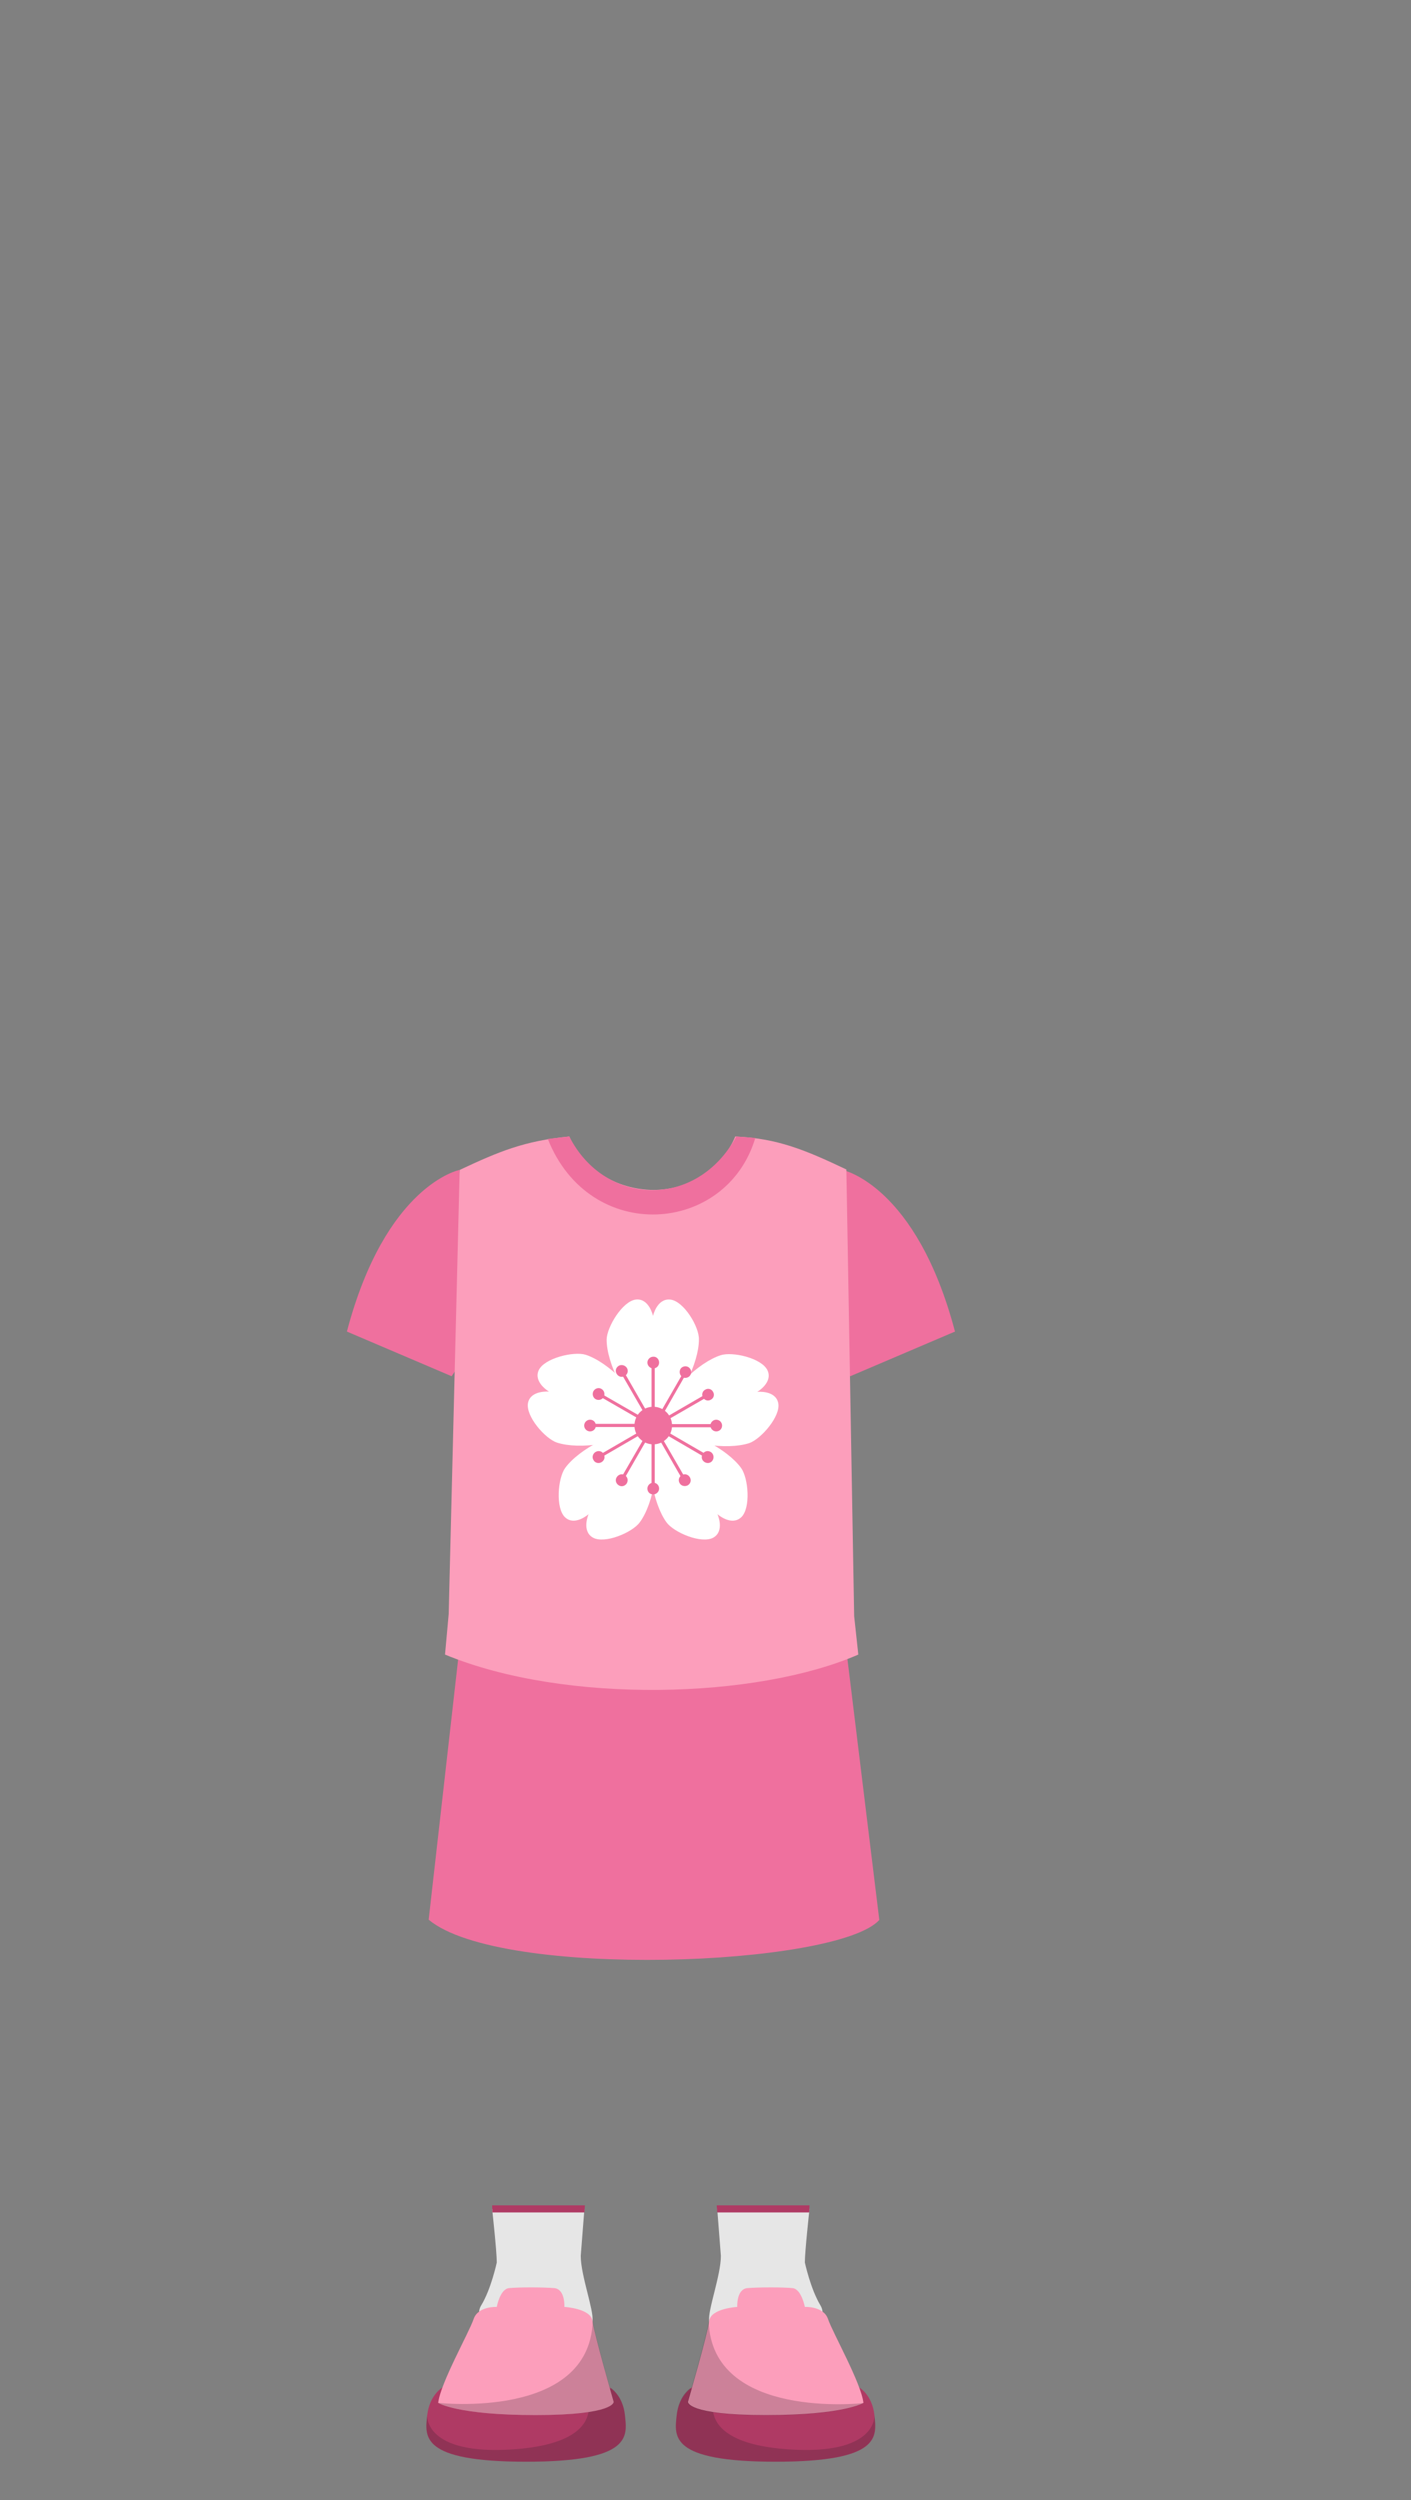 <?xml version="1.0" encoding="utf-8"?>
<!-- Generator: Adobe Illustrator 26.1.0, SVG Export Plug-In . SVG Version: 6.00 Build 0)  -->
<svg version="1.1" id="Layer_1" xmlns="http://www.w3.org/2000/svg" xmlns:xlink="http://www.w3.org/1999/xlink" x="0px" y="0px"
	 viewBox="0 0 578 1024" style="enable-background:new 0 0 578 1024;" xml:space="preserve">
<rect x="0" y="0" width="578" height="1024" fill="#808080" stroke="none"/>
<style type="text/css">
	.st0{display:none;}
	.st1{display:inline;}
	.st2{display:none;fill:#754C29;}
	.st3{fill:#FBD3A8;}
	.st4{opacity:0.35;fill:#F8A364;enable-background:new    ;}
	.st5{fill:#FBBD89;}
	.st6{fill:#603813;}
	.st7{display:inline;fill:#F15A29;}
	.st8{display:inline;fill:#F7941D;}
	.st9{fill:#E6E6E6;}
	.st10{fill:#DD3B10;}
	.st11{opacity:0.22;fill:#231F20;enable-background:new    ;}
	.st12{fill:#F7941D;}
	.st13{display:inline;fill:#333333;}
	.st14{fill:#4D4E4E;}
	.st15{fill:#F8A364;}
	.st16{fill:#FFFFFF;}
	.st17{fill:#EF8971;}
	.st18{fill:#333333;}
	.st19{fill:#BE1717;}
	.st20{fill:#FF2929;}
	.st21{fill:#FC9EBB;}
	.st22{fill:#EF709E;}
	.st23{fill:#AF3A64;}
</style>
<g id="Layer_1_00000003083137538593396940000011785680653026240656_" class="st0">
	<g id="Layer_1_00000036945477056029350490000001133524153064209028_" class="st1">
		<path class="st2" d="M279.1,709.2h-4.8h-87.1l8.1,175.3c0.1,1.6,1,3,2.4,3.7c12.8,6.6,48,8.9,62.5,0c1.2-0.8,2-2.1,2.1-3.5
			l5.4-101.5c0.1-2,1.2-3.8,3-4.9l0.1-0.1c3.8-2.2,8.4-2.2,12.2,0.1l0,0c1.7,1,2.8,2.8,2.9,4.8l5.4,101.6c0.1,1.4,0.9,2.8,2.1,3.5
			c14.5,8.9,49.7,6.6,62.5,0c1.4-0.7,2.3-2.1,2.4-3.7l8.1-175.3L279.1,709.2L279.1,709.2z"/>
		<path class="st3" d="M374.1,709.8l4.6-19.7l0,0c0-5.8-0.3-11.6-1.1-17.3c-5.2-41-18.1-91.2-31.6-130.3c-3.2-9.3-5.2-19-6-28.8
			l-0.3-4.5c-0.8-10.9,9.8-19,20.1-15.4l0,0c6,2.1,10.4,7.1,11.9,13.2c11,45.9,26.1,140.1,28.7,164c0.6,5.3,0.8,10.7,0.8,16.1l0,0
			c1.5,16.3,6.6,30.7,5.7,40.6c-0.2,2.1-1.1,4-2.7,5.5l-6.1,5.9c-1.2,5-4,8-9.9,7.1c-2.3,3.6-4.5,6.7-6.6,7.5
			c-0.6,0.3-1.3-0.2-1.2-0.8c0.8-5.9,4.3-34.3,3-34.5c-4.2-0.5-4.5,15.8-7.9,15.4c-2.7-0.3-2.3-14.8-2.1-20.1
			C373.7,712.3,373.8,711.1,374.1,709.8z"/>
		<path class="st3" d="M159.6,709.8l-4.6-19.7l0,0c0-5.8,0.3-11.6,1.1-17.3c5.2-41,18.1-91.2,31.6-130.3c3.2-9.3,5.2-19,6-28.8
			l0.3-4.5c0.8-10.9-9.8-19-20.1-15.4l0,0c-6,2.1-10.4,7.1-11.9,13.2c-11,45.9-26.1,140.1-28.7,164c-0.6,5.3-0.8,10.7-0.8,16.1l0,0
			c-1.5,16.3-6.6,30.7-5.7,40.6c0.2,2.1,1.1,4,2.7,5.5l6.1,5.9c1.2,5,4,8,9.9,7.1c2.3,3.6,4.5,6.7,6.6,7.5c0.6,0.3,1.3-0.2,1.2-0.8
			c-0.8-5.9-4.3-34.3-3-34.5c4.2-0.5,4.5,15.8,7.9,15.4c2.7-0.3,2.3-14.8,2.1-20.1C160,712.3,159.9,711.1,159.6,709.8z"/>
		<path class="st3" d="M297.2,424.3h-27.9h-4.2h-27.9c0.5,24.3-2.9,39.6-6.5,49.2c-1.3,3.6-0.3,7.7,2.6,10.2
			c13.1,11.7,52.2,15.9,68.1-1.3c2.4-2.6,3.1-6.3,1.9-9.6C300,463.3,296.7,448.1,297.2,424.3z"/>
		<path class="st4" d="M239.2,427.6l56.5,0.4l1,16.5c-9,13.2-52.4,12.7-59.1-0.6L239.2,427.6z"/>
		<g>
			<path class="st3" d="M135.6,361.5c-25.8,0-42.3-34.4-34.3-56.5c1.9-5.4,5.8-9.9,11-12.2c9.3-4,17.8,0.9,23.3,4.6V361.5z"/>
			<path class="st5" d="M126.6,347.5c-16.1-3.4-23.2-42.6-3.1-40.1l11.4,1.3V349L126.6,347.5z"/>
			<path class="st6" d="M134.4,310.4c-2.6-0.9-5.2-1.8-7.9-2.2c-2.7-0.4-5.4-0.5-7.9,0.4s-4.5,2.8-5.6,5.3s-1.6,5.3-1.8,8.2
				c-0.1-2.8,0.1-5.7,1-8.5s3-5.3,5.8-6.6c2.8-1.3,5.9-1.5,8.8-1.4c3,0.2,5.8,0.8,8.6,1.5L134.4,310.4z"/>
		</g>
		<g>
			<path class="st3" d="M399.8,361.5c25.8,0,42.3-34.4,34.3-56.5c-1.9-5.4-5.8-9.9-11-12.2c-9.3-4-17.8,0.9-23.3,4.6V361.5z"/>
			<path class="st5" d="M408.8,347.5c16.1-3.4,23.2-42.6,3.1-40.1l-11.4,1.3V349L408.8,347.5z"/>
			<path class="st6" d="M400,307.1c2.8-0.7,5.7-1.3,8.6-1.5c2.9-0.1,6,0,8.8,1.4c2.8,1.3,4.9,3.8,5.8,6.6c0.9,2.8,1.1,5.7,1,8.5
				c-0.2-2.8-0.6-5.6-1.8-8.2c-1.1-2.5-3.2-4.5-5.6-5.3c-2.5-0.9-5.2-0.8-7.9-0.4c-2.7,0.5-5.3,1.3-7.9,2.2L400,307.1z"/>
		</g>
		<path class="st3" d="M410.7,229.5C388,138,330.9,118.7,276,115c-7.2-0.5-14.3-0.4-21.3,0.3c-69.3,6.2-123.6,62-130.3,131.3
			C113.1,365.3,150.3,440,266.8,442.8h3.6C392.3,439.8,442,355.4,410.7,229.5z"/>
		<g class="st0">
			<path class="st7" d="M382.9,497.3c-6.2-12.6-17.1-22.2-30.5-26.5l-40-13.2c-6.9,15.8-14.4,25.6-32.3,25.8
				c-17.9-0.2-25.2-10-32.1-25.8l-40.2,13.2c-13.3,4.4-24.3,13.9-30.5,26.5l-28.6,58.5l37.5,14.7l14,136.7h75.9h7.8H360l13.3-136.7
				l38.2-14.7L382.9,497.3z"/>
			<path class="st8" d="M377.4,707.3c0,0-3.2-44.3-4.1-136.7c-27.4-0.3-25-48.9-26.3-101.5l-13.2-4.1c2.1,49.3-16,75.2-54,78.1
				c-38-2.8-56.1-28.8-54-78.1l-13.2,4.6c-1.3,52.6,1.1,100.7-26.3,101c-0.9,92.5-5.3,136.7-5.3,136.7
				C239.4,731.4,328.7,728.5,377.4,707.3z"/>
		</g>
		<ellipse class="st3" cx="267" cy="507.5" rx="104" ry="36.5"/>
		<path class="st3" d="M205,942.8l29,1.2l33-210h-77.1C196.6,827.3,205,942.8,205,942.8z"/>
		<path class="st3" d="M247,982c0,8.3-14.1,15-31.5,15s-31.5-6.7-31.5-15s13-49,33-49C238,933,247,973.7,247,982z"/>
		<path class="st3" d="M328.2,942.8l-29,1.2L267,734h76.3C336.7,827.3,328.2,942.8,328.2,942.8z"/>
		<path class="st3" d="M286.2,982c0,8.3,14.1,15,31.5,15s31.5-6.7,31.5-15s-13-49-33-49C295.2,933,286.2,973.7,286.2,982z"/>
		<g class="st0">
			<g class="st1">
				<path class="st9" d="M236.1,923.3l1.4-18.5l-36.2,0.1c0,0,1.8,16.6,1.8,21c0,0-2.2,10.4-6.1,16.9c-3.9,6.5,7.2,13.1,21.5,13.1
					s21.8-2.7,22.2-7.1C241.2,944.6,236.1,931,236.1,923.3z"/>
				<path class="st10" d="M253.4,985.8c-0.9-8.2-6.1-11-6.1-11c0-1.9-32.7,0-32.7,0s-32.7-1.9-32.7,0c0,0-5.2,2.8-6.1,11
					c-0.9,8.2-3,18.2,38.8,18.2S254.3,994,253.4,985.8z"/>
				<path class="st11" d="M214.6,1004c41.8,0,39.7-10,38.8-18.2c-0.7-6.5-4-9.6-5.4-10.6l-9.4,4.2c0,0,7.1,17.1-28.5,19.7
					c-35.6,2.6-34.3-13.3-34.3-13.3C175,994,172.8,1004,214.6,1004z"/>
				<path class="st12" d="M229.6,943.3c0,0,0.4-6.9-3.9-7.4c-4.3-0.4-14.3-0.4-17.8,0s-4.8,7.4-4.8,7.4s-7.4-0.4-9.1,4.8
					c-1.7,5.2-13,25.1-13.9,32.9c0,0,7.3,4.8,38.3,4.8s30.6-5.2,30.6-5.2s-7.7-26.6-8.3-31.7C240.1,943.9,229.6,943.3,229.6,943.3z"
					/>
				<path class="st11" d="M249.1,980.6c0,0-7.7-26.6-8.3-31.7c-1.2,38.8-60.6,32.1-60.6,32.1s7.3,4.8,38.3,4.8
					C249.5,985.8,249.1,980.6,249.1,980.6z"/>
				<g>
					<polygon class="st10" points="237.5,906.3 201.4,906.3 201.3,903.5 237.7,903.5 					"/>
				</g>
			</g>
			<g class="st1">
				<path class="st9" d="M297.2,923.3l-1.4-18.5L332,905c0,0-1.8,16.6-1.8,21c0,0,2.2,10.4,6.1,16.9s-7.2,13.1-21.5,13.1
					s-21.8-2.7-22.2-7.1C292,944.6,297.2,931,297.2,923.3z"/>
				<path class="st10" d="M279.8,985.8c0.9-8.2,6.1-11,6.1-11c0-1.9,32.7,0,32.7,0s32.7-1.9,32.7,0c0,0,5.2,2.8,6.1,11
					s3,18.2-38.8,18.2C276.8,1004,279,994,279.8,985.8z"/>
				<path class="st11" d="M318.6,1004c-41.8,0-39.7-10-38.8-18.2c0.7-6.5,4-9.6,5.4-10.6l9.4,4.2c0,0-7.1,17.1,28.5,19.7
					c35.6,2.6,34.3-13.3,34.3-13.3C358.3,994,360.4,1004,318.6,1004z"/>
				<path class="st12" d="M303.7,943.3c0,0-0.4-6.9,3.9-7.4c4.3-0.4,14.3-0.4,17.8,0s4.8,7.4,4.8,7.4s7.4-0.4,9.1,4.8
					s13,25.1,13.9,32.9c0,0-7.3,4.8-38.3,4.8s-30.6-5.2-30.6-5.2s7.7-26.6,8.3-31.7C293.1,943.9,303.7,943.3,303.7,943.3z"/>
				<path class="st11" d="M284.2,980.6c0,0,7.7-26.6,8.3-31.7c1.2,38.8,60.6,32.1,60.6,32.1s-7.3,4.8-38.3,4.8
					C283.7,985.8,284.2,980.6,284.2,980.6z"/>
				<g>
					<polygon class="st10" points="295.7,906.3 331.8,906.3 332,903.5 295.6,903.5 					"/>
				</g>
			</g>
		</g>
		<polyline class="st3" points="195,675 189.9,734 343.3,734 339,675 		"/>
		<g id="Layer_2_00000084520337141101031290000008023302954109902720_" class="st0">
			<path class="st13" d="M230.9,160.7c-109-1.6-75,126.3-102.4,186.9c-67.9-156-54.2-268,72.3-282.9c61.7-106.7,149,33.5,242,4.6
				c-1.2,7.9-5.6,14-11.1,19.7c-0.3,0.3-0.1,0.9,0.4,0.8c10.3-1,19.1-5.2,25.9-12.9c0,12.1-5.9,20.5-16.4,26
				c-0.4,0.2-0.3,0.9,0.2,0.9c8.1,0.5,15.8-1.6,22.9-6.8c-1.2,7-5.7,11.9-11,15.9c-0.3,0.3-0.2,0.8,0.2,0.8
				c32.2,5.8,42.7,27.6,32.6,60.6c-10.3,56.5-22.9,105.6-79.8,172.7c0.4-41.9-1-80.9-7.5-112c-0.7-3.4-3.6-5.9-7.1-6.1
				c-78.3-4.4-127.3-26.1-154.9-64.9C235.6,162,233.3,160.8,230.9,160.7z"/>
			<path class="st13" d="M417.7,123.4c9.1,3.1,17.1,3,23.2-2.1c-8.5-7.7-23.4-15.6-39.7-23.6c19.9-7.3,30.6-25,34.8-50.1
				c-17.3,16.2-34.6,26-51.7,25.7l8.7-25.2c-11.3,7.8-22,13.8-31,14.4c6.4-7.9,10.1-17.7,11.7-29c-39.8,31.7-81.3,22.8-133.8-1.3
				c-25.6-7.7-44.7,9.1-60.8,37.7c-0.8-13.1,1-26.8,3.7-40.8c-8,9.6-13.6,20.7-14.1,34.8c-3-4.2-5-12.2-7-20.3
				c-4.9,11.1-3.8,23.1,1.6,35.6C113.9,103.8,85.4,184,105,235.4c1.2-3.8,2-6.8,4-8.5c1,33.1,4,65.2,10.8,95.6l17.1,21.5
				c-3.5-9.3-6.3-19.2-8.3-29.9l7.8,1.8c-1.1-47.4,5.9-106,40.7-137.9c1,10.7,5.4,20.3,10.2,27.1c3-12.8,6.1-22.9,10.4-29.8
				c28.2,23.4,57.3,36.6,87.8,32.4l-36.8-24.1c33.7,13.9,69.6,16.5,107.5,8.7c-15.2-5-27.1-15.3-37.6-28.1
				c73.5,6.9,85.9,82.6,85.1,150.2l6.9-1c1.1-3.6,2.2-7.7,3.2-12.3c-1,7.9-2.3,15.5-4.1,22.7l19.1-31.3c6.5-36.9,8.3-72.3,2.9-105.1
				c3.8,3.8,6.6,9.9,9.1,17C450.6,173.3,441.2,146.6,417.7,123.4z"/>
			<path class="st13" d="M474.2,200.1c-6.7-19.1-20.9-37.3-35.1-55.4c-12.6-50.9-38.2-59.1-64.8-63.9c5.2-6.2,6.2-15.8,9.2-26.8
				c-5.5,9.6-9.4,17.3-17.5,22.2l4.4-31c-3.4,11.8-7.5,22.3-13.6,29.4c-48.2-59.3-115.5-43.9-194.4,4.9
				c-43.5,26.3-84.2,47.9-112.5,48.3c10.2,8.6,22.2,13.5,35.1,16.5c-4.9,6.6-14.3,8.8-25.6,9.1l26.2,5.7
				c-7.3,5.1-20.1,9.3-35.6,13.1c5.3,4.4,14.9,5.2,26.2,4.5c-17.5,14.1-21.8,31.2-20.7,49.6c10.6-14.2,20.7-25.8,29-27.4
				c-19.7,28.6-25.3,60.3,17.5,114.7c0.3-3.1,0.9-6.1,1.9-9c1.9-5.3,5.7-9.8,10.9-12.1c3.6-1.5,7-1.7,10.2-1.2l0,0l0.6,6.7
				c0.2,2.5,0.4,4.9,0.6,7.2c0.1,0.6,0.1,1.3,0.2,1.9l-0.6-0.1c-0.1,0-0.1,0-0.2,0c0,0.2,0,0.3,0,0.5c0.2,0,0.5,0,0.7,0
				c2,18.6,5.9,31.6,9.9,40.6c0.5,1.1,1,2.1,1.5,3.1c0.3,0.7,0.7,1.3,1,2c10.1-73.5,17.4-136.6,74.6-147.8l-9.3,14.4
				c37.3,4.5,68.8-7.6,95.5-39.8c0.4-0.4,1.1-0.2,1.1,0.3c0.4,9.3-5,14.4-10.8,21.9c14.2-2.2,25.3-7.2,32-16c0.3-0.4,1-0.2,1,0.4
				c-1.3,10.8-6.6,15.8-14.1,24.7c16.4-7,29.3-12.4,38.1-26.1v0.7c0,14.2,4.5,27.9,12.4,39.6c13.5,19.9,23.3,40.8,25.9,59.4
				l1.3-14.9c6.7,21.5,11.1,53.8,13.2,71.3c0.3,2.2,0.5,4.1,0.7,5.8c0,0.3,0.1,0.6,0.1,0.9c0.3,2.6,0.5,4.4,0.5,5.2l1.7-2.1
				c0.6-1,1.4-2.3,2.2-3.9c1.2-2.2,2.6-4.9,4-8c3.7-7.9,7.8-18.3,10.2-29.8c0.1-0.3,0.1-0.6,0.2-0.9c0-0.2,0.1-0.4,0.1-0.6
				c1-5.2,1.7-10.6,1.8-16.1c0.5,0.2,1,0.4,1.6,0.6c5.2,2.2,9,6.8,10.9,12.1c0.6,1.7,1.1,3.5,1.4,5.4l16.1-27.7v11.6
				c13.7-20.3,20.3-30.7,17.1-63.1l2.9,23.4C479.3,239.6,480,219.3,474.2,200.1z"/>
		</g>
		<g id="Layer_4" class="st0">
			<g class="st1">
				<path class="st14" d="M315,278.6c-10,0.2-13.8-9.4-6.8-15.3c2.9-2.4,6.9-3,10.7-2.6c10.4,1.1,16.9,4.8,18,11.9
					c0.4,2.6-0.3,5.3-2.2,7c-3.7,3.4-9.4,2.1-15.6-0.4C317.7,278.7,316.4,278.6,315,278.6z"/>
				<path class="st14" d="M214.8,278.6c10,0.2,13.8-9.4,6.8-15.3c-2.9-2.4-6.9-3-10.7-2.6c-10.4,1.1-16.9,4.8-18,11.9
					c-0.4,2.6,0.3,5.3,2.2,7c3.7,3.4,9.4,2.1,15.6-0.4C212.1,278.7,213.4,278.6,214.8,278.6z"/>
			</g>
			<g class="st1">
				<path class="st15" d="M233.5,380.6c5.8,1.2,11.5,2.3,17.2,3.2c5.7,0.8,11.3,1.3,17,1.4s11.3-0.3,17-1.1
					c5.7-0.8,11.3-1.9,17.2-3.1c-5,3.2-10.6,5.5-16.4,7.1s-11.8,2.3-17.9,2.3c-6-0.1-12-0.9-17.8-2.6
					C244.1,386.1,238.6,383.7,233.5,380.6z"/>
				<path class="st15" d="M251.6,396.5c2.9,0.1,5.7,0.3,8.4,0.5c2.8,0.2,5.5,0.3,8.2,0.4s5.5,0.1,8.2,0.1c2.8,0,5.5-0.1,8.4,0
					c-2.6,1.3-5.3,2.2-8.2,2.7c-2.8,0.5-5.7,0.8-8.6,0.7c-2.9-0.1-5.8-0.5-8.5-1.2C256.9,399,254.2,398,251.6,396.5z"/>
			</g>
		</g>
	</g>
	<g id="Layer_2_00000040554745034067745050000017044355676342110854_" class="st1">
		<g>
			<path class="st15" d="M265.9,345.4c0.6,0.1,1.1,0,1.7-0.2c10.2-3,11.6,8.4,3.5,9.5c-7.8,0.7-11.9-1.9-14.4-5.3
				c-1.4-1.9-0.3-4.6,2-4.9C260.6,344.1,263.3,344.8,265.9,345.4z"/>
			<g>
				<ellipse class="st14" cx="213.2" cy="308.4" rx="11.7" ry="18.7"/>
				<ellipse class="st16" cx="214.4" cy="300.9" rx="5.2" ry="6.5"/>
			</g>
			<g>
				<ellipse class="st14" cx="320.2" cy="308.4" rx="11.7" ry="18.7"/>
				<ellipse class="st16" cx="319" cy="300.9" rx="5.2" ry="6.5"/>
			</g>
			<circle class="st17" cx="188.1" cy="359.7" r="20.4"/>
			<circle class="st17" cx="354.4" cy="359.7" r="20.4"/>
			<g>
				<path class="st17" d="M200.8,284.6c1.2,2.3,1,4.8-0.5,5.5c-1.4,0.7-3.6-0.6-4.7-2.9c-1.2-2.3-1-4.8,0.5-5.5
					C197.5,281,199.6,282.2,200.8,284.6z"/>
				<path class="st17" d="M191.5,307.2c2.6-0.2,4.6-1.7,4.4-3.3c-0.1-1.6-2.4-2.7-5-2.5s-4.6,1.7-4.4,3.3
					C186.7,306.3,189,307.4,191.5,307.2z"/>
				<path class="st17" d="M193.4,291.8c2.5,0.8,4.1,2.7,3.6,4.2s-2.9,2.1-5.4,1.3c-2.5-0.8-4.1-2.7-3.6-4.2
					C188.5,291.6,190.9,291,193.4,291.8z"/>
			</g>
			<g>
				<path class="st17" d="M331.4,284.6c-1.2,2.3-1,4.8,0.5,5.5c1.4,0.7,3.6-0.6,4.7-2.9c1.2-2.3,1-4.8-0.5-5.5
					C334.7,281,332.5,282.2,331.4,284.6z"/>
				<path class="st17" d="M340.6,307.2c-2.6-0.2-4.6-1.7-4.4-3.3c0.1-1.6,2.4-2.7,5-2.5s4.6,1.7,4.4,3.3S343.2,307.4,340.6,307.2z"
					/>
				<path class="st17" d="M338.8,291.8c-2.5,0.8-4.1,2.7-3.6,4.2s2.9,2.1,5.4,1.3c2.5-0.8,4.1-2.7,3.6-4.2
					C343.6,291.6,341.2,291,338.8,291.8z"/>
			</g>
			<g id="Layer_3">
				<path class="st18" d="M206.2,276.3c0.5-0.1,1.1-0.2,1.7-0.1c7.1,0.6,14.4,0.6,14.4-5c0-9.9-25.8-6.5-25.8,3.1
					C197.2,278.1,200.3,277.8,206.2,276.3z"/>
				<path class="st18" d="M327.5,276.3c-0.5-0.1-1.1-0.2-1.7-0.1c-7.1,0.6-14.4,0.6-14.4-5c0-9.9,25.8-6.5,25.8,3.1
					C336.5,278.1,333.4,277.8,327.5,276.3z"/>
				<g>
					<g>
						<g>
							<path class="st19" d="M301.1,380.2c0,0-17.6,2.2-33.6,2.4c-16-0.1-33.6-2.4-33.6-2.4s-3.6,33.2,33.3,33.1c0.1,0,0.2,0,0.3,0
								c0.1,0,0.3,0,0.3,0C304.7,413.5,301.1,380.2,301.1,380.2z"/>
						</g>
						<g>
							<path class="st16" d="M301.1,380.2c0,0-17.6,2.2-33.6,2.4c-16.1-0.1-33.6-2.4-33.6-2.4s-0.2,1.6,0,4.2
								c6.7,2.6,17.3,4.7,33.7,4.6c16.4,0.1,27-2,33.7-4.6C301.3,381.9,301.1,380.2,301.1,380.2z"/>
						</g>
						<g>
							<path class="st20" d="M292,405.6c-5.4-4.4-13.1-7.7-24.3-7.9l0,0c-0.1,0-0.2,0-0.3,0c-0.1,0-0.2,0-0.3,0l0,0
								c-11.2,0.2-18.9,3.4-24.3,7.9c5,4.5,12.6,7.8,24.2,7.8c0.1,0,0.2,0,0.3,0c0.1,0,0.2,0,0.3,0C279.4,413.4,287,410.1,292,405.6
								z"/>
						</g>
					</g>
					<g>
						<path class="st15" d="M267.9,414.2h-0.1h-0.3h-0.3c-0.5,0-1,0-1.5,0h-0.3c-0.5,0-1,0-1.4-0.1h-0.2c-0.4,0-0.8-0.1-1.2-0.1
							h-0.3c-0.4,0-0.9-0.1-1.3-0.1h-0.3c-0.4,0-0.7-0.1-1.1-0.2h-0.2c-0.4-0.1-0.8-0.1-1.2-0.2l-0.4-0.1c-0.4-0.1-0.7-0.1-1.1-0.2
							c-0.1,0-0.1,0-0.2-0.1h-0.1c-0.3-0.1-0.6-0.1-0.8-0.2l0,0c-0.1,0-0.3-0.1-0.4-0.1c-0.3-0.1-0.6-0.2-1-0.3
							c-0.1,0-0.3-0.1-0.4-0.1h-0.1c-0.2-0.1-0.4-0.1-0.6-0.2c-0.2-0.1-0.4-0.1-0.7-0.2c-0.2-0.1-0.4-0.2-0.6-0.2
							c-0.2-0.1-0.4-0.1-0.5-0.2s-0.3-0.1-0.4-0.2c-0.3-0.1-0.6-0.3-1-0.4l-0.3-0.1c-0.2-0.1-0.4-0.2-0.6-0.3l0,0
							c-0.4-0.2-0.8-0.4-1.2-0.6l-0.1-0.1c-16.2-9.1-14.4-28.7-14.3-29.5c0-0.2,0.1-0.4,0.3-0.5s0.4-0.2,0.6-0.2h0.1
							c1.8,0.2,18.3,2.2,33.4,2.3c15.1-0.1,31.6-2.1,33.4-2.3h0.1c0.2,0,0.4,0,0.6,0.2c0.2,0.1,0.3,0.3,0.3,0.5
							c0.1,0.8,1.9,20.5-14.3,29.6h-0.1c-0.4,0.2-0.8,0.5-1.3,0.7c-0.2,0.1-0.4,0.2-0.6,0.3l-0.3,0.1c-0.3,0.1-0.6,0.3-1,0.4
							c-0.1,0.1-0.3,0.1-0.4,0.2c-0.2,0.1-0.4,0.1-0.5,0.2c-0.2,0.1-0.4,0.2-0.6,0.2c-0.2,0.1-0.4,0.2-0.7,0.2
							c-0.2,0.1-0.4,0.1-0.6,0.2h-0.1c-0.1,0-0.3,0.1-0.4,0.1c-0.3,0.1-0.6,0.2-1,0.3c-0.1,0-0.3,0.1-0.4,0.1
							c-0.3,0.1-0.6,0.1-0.8,0.2H279c-0.1,0-0.1,0-0.2,0.1c-0.4,0.1-0.7,0.2-1.1,0.2c-0.1,0-0.3,0.1-0.4,0.1
							c-0.4,0.1-0.8,0.1-1.2,0.2h-0.2c-0.4,0.1-0.7,0.1-1.1,0.2h-0.3c-0.4,0.1-0.9,0.1-1.3,0.1h-0.3c-0.4,0-0.8,0.1-1.2,0.1h-0.2
							l0,0l0,0c-0.5,0-1,0-1.4,0.1h-0.3C268.9,414.1,268.4,414.2,267.9,414.2z M267.5,412.6h0.3c0.5,0,1,0,1.5,0h0.3
							c0.5,0,0.9,0,1.4-0.1l0,0h0.2c0.4,0,0.8-0.1,1.2-0.1h0.3c0.4,0,0.9-0.1,1.3-0.1h0.3c0.4,0,0.7-0.1,1.1-0.1h0.2
							c0.4-0.1,0.8-0.1,1.1-0.2c0.1,0,0.3,0,0.4-0.1c0.4-0.1,0.7-0.1,1.1-0.2l0.3-0.1c0.3-0.1,0.5-0.1,0.8-0.2
							c0.2,0,0.3-0.1,0.4-0.1c0.3-0.1,0.6-0.2,0.9-0.3c0.1,0,0.2-0.1,0.4-0.1h0.1c0.2-0.1,0.4-0.1,0.6-0.2s0.4-0.1,0.6-0.2
							s0.4-0.1,0.6-0.2s0.3-0.1,0.5-0.2c0.1,0,0.2-0.1,0.4-0.1c0.3-0.1,0.6-0.3,0.9-0.4l0.2-0.1c0.2-0.1,0.4-0.2,0.6-0.3
							c0.4-0.2,0.8-0.4,1.2-0.6h0.1c13.7-7.7,13.8-23.5,13.6-27.2c-3.7,0.4-18.9,2.2-32.9,2.3c-14-0.1-29.2-1.8-32.9-2.3
							c-0.2,3.8-0.1,19.6,13.6,27.2h0.1c0.4,0.2,0.8,0.4,1.2,0.6c0.2,0.1,0.4,0.2,0.6,0.3l0.2,0.1c0.3,0.1,0.6,0.3,0.9,0.4
							c0.1,0.1,0.2,0.1,0.4,0.1c0.2,0.1,0.3,0.1,0.5,0.2s0.4,0.1,0.6,0.2c0.2,0.1,0.4,0.1,0.6,0.2c0.2,0.1,0.4,0.1,0.6,0.2h0.1
							c0.1,0,0.2,0.1,0.4,0.1c0.3,0.1,0.6,0.2,0.9,0.3c0.1,0,0.3,0.1,0.4,0.1l0,0c0.3,0.1,0.5,0.1,0.8,0.2h0.1c0.1,0,0.1,0,0.2,0
							c0.4,0.1,0.7,0.1,1.1,0.2l0.4,0.1c0.4,0.1,0.8,0.1,1.1,0.2h0.2c0.4,0.1,0.7,0.1,1.1,0.1h0.3c0.4,0,0.8,0.1,1.3,0.1h0.3
							c0.4,0,0.8,0.1,1.2,0.1h0.2c0.5,0,0.9,0,1.4,0.1h0.3c0.5,0,1,0,1.5,0L267.5,412.6z"/>
					</g>
				</g>
			</g>
		</g>
		<polygon class="st21" points="339,675 195,675 185,512 349,512 		"/>
		<polygon class="st22" points="267,734 195,675 339,675 		"/>
	</g>
</g>
<g id="Layer_2_00000006708188680529680620000015287540716660918164_">
	<path class="st22" d="M272.3,675h-8.2h-75.9l-12.6,111.3c29.5,24.6,167.4,19.1,184.6,0.1l-13.6-111.3L272.3,675z"/>
	<path class="st22" d="M188.2,479.2c0,0-30.2,6-46.1,66.2l42.9,18.3l11.7-17.4L188.2,479.2z"/>
	<path class="st22" d="M345.1,479.2c0,0,30.2,6,46.1,66.2l-42.9,18.3l-11.7-17.4L345.1,479.2z"/>
	<path class="st21" d="M346.7,479c-17.3-8.2-28.3-12.7-45.5-13.5c-5.8,13.5-18.4,21.8-33.6,21.9c-15.2-0.2-28.6-8.5-34.4-21.9
		c-18.4,1.8-28.7,6.1-44.9,13.7l-4.5,181.9l-1.5,16.6c49.5,20.5,127.9,18.1,169.3,0l-1.7-15.7L346.7,479z"/>
	<path class="st22" d="M233.2,465.5c14.6,28.7,52.2,29.9,68.4,0l7.8,0.6c-11.8,39.6-67.8,43.8-85,0.4L233.2,465.5z"/>
	<g>
		<g>
			<path class="st16" d="M274.6,532.3c-5.5-0.6-7.1,6.7-7.1,6.7s-1.6-7.4-7.1-6.7c-5.4,0.7-11.8,11.2-11.9,16.4
				c0,9.4,7.4,25.3,18.9,35.2c11.5-9.9,18.9-25.8,18.9-35.2C286.5,543.5,280.1,532.9,274.6,532.3z"/>
		</g>
		<g>
			<path class="st16" d="M220.7,561.2c-2.3,5,4.2,8.8,4.2,8.8s-7.5-0.7-8.6,4.6c-1.1,5.4,7,14.7,11.9,16.3c9,2.9,26.4,0.8,39.4-7.1
				c-5.9-14-18.7-26-27.7-28.9C235,553.4,223,556.3,220.7,561.2z"/>
		</g>
		<g>
			<path class="st16" d="M231.5,621.5c4,3.7,9.6-1.3,9.6-1.3s-3,6.9,1.8,9.6c4.8,2.7,16.2-2.1,19.2-6.3c5.6-7.6,8.9-24.8,5.4-39.6
				c-15.2,1.3-30.5,9.8-36,17.4C228.5,605.5,227.5,617.8,231.5,621.5z"/>
		</g>
		<g>
			<path class="st16" d="M292.2,629.8c4.8-2.7,1.7-9.6,1.7-9.6s5.6,5,9.7,1.3c4-3.7,3-16,0-20.2c-5.5-7.6-20.8-16.2-36-17.4
				c-3.5,14.8-0.1,32,5.4,39.6C276,627.7,287.4,632.5,292.2,629.8z"/>
		</g>
		<g>
			<path class="st16" d="M318.8,574.7c-1.1-5.4-8.6-4.6-8.6-4.6s6.5-3.8,4.2-8.8s-14.3-7.8-19.2-6.2c-9,2.9-21.8,14.8-27.7,28.9
				c13,7.9,30.4,10,39.4,7.1C311.8,589.4,319.9,580,318.8,574.7z"/>
		</g>
		<g>
			<g>
				<path class="st22" d="M275.3,583.9c0,4.3-3.5,7.7-7.7,7.7c-4.3,0-7.7-3.5-7.7-7.7c0-4.3,3.4-7.7,7.7-7.7
					C271.8,576.2,275.3,579.6,275.3,583.9z"/>
			</g>
			<g>
				<g>
					<rect x="266.9" y="558.1" class="st22" width="1.3" height="25.8"/>
				</g>
				<g>
					<path class="st22" d="M270,558.1c0,1.4-1.1,2.4-2.4,2.4s-2.4-1.1-2.4-2.4c0-1.3,1.1-2.4,2.4-2.4
						C268.9,555.6,270,556.7,270,558.1z"/>
				</g>
			</g>
			<g>
				<g>
					<polygon class="st22" points="267,584.2 254.1,561.9 255.2,561.2 268.1,583.6 					"/>
				</g>
				<g>
					<path class="st22" d="M256.8,560.3c0.7,1.2,0.3,2.7-0.9,3.3c-1.2,0.7-2.6,0.3-3.3-0.9s-0.3-2.6,0.9-3.3
						C254.6,558.8,256.1,559.2,256.8,560.3z"/>
				</g>
			</g>
			<g>
				<g>
					<polygon class="st22" points="267.3,584.4 244.9,571.5 245.5,570.4 267.9,583.3 					"/>
				</g>
				<g>
					<path class="st22" d="M246.4,568.9c1.2,0.7,1.5,2.2,0.9,3.3c-0.7,1.2-2.2,1.5-3.3,0.9c-1.2-0.7-1.5-2.2-0.9-3.3
						C243.8,568.6,245.3,568.2,246.4,568.9z"/>
				</g>
			</g>
			<g>
				<g>
					<rect x="241.7" y="583.2" class="st22" width="25.8" height="1.3"/>
				</g>
				<g>
					<path class="st22" d="M241.7,581.5c1.4,0,2.4,1.1,2.4,2.4c0,1.4-1.1,2.4-2.4,2.4c-1.3,0-2.4-1.1-2.4-2.4
						S240.4,581.5,241.7,581.5z"/>
				</g>
			</g>
			<g>
				<g>
					<polygon class="st22" points="245.5,597.4 244.9,596.3 267.3,583.3 267.9,584.4 					"/>
				</g>
				<g>
					<path class="st22" d="M244,594.7c1.2-0.7,2.7-0.3,3.3,0.9c0.7,1.2,0.3,2.6-0.9,3.3s-2.7,0.3-3.3-0.9
						C242.4,596.9,242.8,595.4,244,594.7z"/>
				</g>
			</g>
			<g>
				<g>
					<polygon class="st22" points="255.2,606.6 254.1,605.9 267,583.6 268.1,584.2 					"/>
				</g>
				<g>
					<path class="st22" d="M252.6,605.1c0.7-1.2,2.2-1.6,3.3-0.9c1.2,0.7,1.5,2.1,0.9,3.3c-0.7,1.2-2.2,1.6-3.3,0.9
						C252.3,607.7,251.9,606.2,252.6,605.1z"/>
				</g>
			</g>
			<g>
				<g>
					<rect x="266.9" y="583.9" class="st22" width="1.3" height="25.8"/>
				</g>
				<g>
					<path class="st22" d="M265.2,609.7c0-1.3,1.1-2.4,2.4-2.4c1.4,0,2.4,1.1,2.4,2.4c0,1.3-1.1,2.4-2.4,2.4
						C266.2,612.1,265.2,611.1,265.2,609.7z"/>
				</g>
			</g>
			<g>
				<g>
					<polygon class="st22" points="279.9,606.6 267,584.2 268.1,583.6 281,605.9 					"/>
				</g>
				<g>
					<path class="st22" d="M278.4,607.5c-0.7-1.2-0.3-2.6,0.9-3.3c1.2-0.7,2.6-0.3,3.3,0.9c0.7,1.2,0.3,2.6-0.9,3.3
						C280.5,609,279,608.6,278.4,607.5z"/>
				</g>
			</g>
			<g>
				<g>
					<polygon class="st22" points="289.6,597.4 267.3,584.4 267.9,583.3 290.3,596.3 					"/>
				</g>
				<g>
					<path class="st22" d="M288.7,598.9c-1.2-0.7-1.6-2.1-0.9-3.3s2.1-1.6,3.3-0.9c1.2,0.7,1.5,2.2,0.9,3.3
						C291.4,599.2,289.9,599.6,288.7,598.9z"/>
				</g>
			</g>
			<g>
				<g>
					<rect x="268.1" y="583.3" class="st22" width="25.3" height="1.3"/>
				</g>
				<g>
					<path class="st22" d="M293.4,586.3c-1.3,0-2.4-1.1-2.4-2.4c0-1.3,1.1-2.4,2.4-2.4s2.4,1.1,2.4,2.4
						C295.8,585.3,294.7,586.3,293.4,586.3z"/>
				</g>
			</g>
			<g>
				<g>
					<polygon class="st22" points="268.4,584.5 267.8,583.4 289.7,570.7 290.4,571.8 					"/>
				</g>
				<g>
					<path class="st22" d="M291.2,573.3c-1.1,0.7-2.6,0.3-3.2-0.9c-0.7-1.1-0.3-2.6,0.9-3.2c1.1-0.7,2.6-0.3,3.2,0.9
						C292.8,571.2,292.4,572.7,291.2,573.3z"/>
				</g>
			</g>
			<g>
				<g>
					<polygon class="st22" points="268.7,584.3 267.6,583.6 280.2,561.7 281.3,562.3 					"/>
				</g>
				<g>
					<path class="st22" d="M282.8,563.2c-0.6,1.1-2.1,1.5-3.2,0.9c-1.1-0.7-1.5-2.1-0.9-3.3c0.6-1.1,2.1-1.5,3.2-0.9
						C283.1,560.6,283.5,562.1,282.8,563.2z"/>
				</g>
			</g>
		</g>
	</g>
</g>
<g id="Layer_3_00000108308316798477681790000014770407170126817924_">
	<g>
		<path class="st9" d="M237.9,924l1.5-19.3l-37.8,0.1c0,0,1.9,17.3,1.9,21.9c0,0-2.3,10.9-6.4,17.6c-4.1,6.8,7.5,13.7,22.4,13.7
			s22.8-2.8,23.2-7.4C243.3,946.2,237.9,932,237.9,924z"/>
		<path class="st23" d="M256,989.3c-0.9-8.6-6.4-11.5-6.4-11.5c0-2-34.1,0-34.1,0s-34.1-2-34.1,0c0,0-5.4,2.9-6.4,11.5
			c-0.9,8.6-3.1,19,40.5,19S256.9,997.8,256,989.3z"/>
		<path class="st11" d="M215.5,1008.3c43.6,0,41.4-10.4,40.5-19c-0.7-6.8-4.2-10-5.6-11.1l-9.8,4.4c0,0,7.4,17.9-29.8,20.6
			c-37.2,2.7-35.8-13.9-35.8-13.9C174.1,997.8,171.9,1008.3,215.5,1008.3z"/>
		<path class="st21" d="M231.2,944.9c0,0,0.4-7.2-4.1-7.7c-4.5-0.4-14.9-0.4-18.6,0c-3.7,0.4-5,7.7-5,7.7s-7.7-0.4-9.5,5
			s-13.6,26.2-14.5,34.3c0,0,7.6,5,40,5s31.9-5.4,31.9-5.4s-8-27.8-8.7-33.1C242.1,945.5,231.2,944.9,231.2,944.9z"/>
		<path class="st11" d="M251.5,983.8c0,0-8-27.8-8.7-33.1c-1.3,40.5-63.3,33.5-63.3,33.5s7.6,5,40,5
			C251.9,989.3,251.5,983.8,251.5,983.8z"/>
		<g>
			<polygon class="st23" points="239.4,906.2 201.7,906.2 201.6,903.3 239.6,903.3 			"/>
		</g>
	</g>
	<g>
		<path class="st9" d="M290.5,950.6c0.4,4.6,8.2,7.4,23.2,7.4s26.5-6.9,22.4-13.7s-6.4-17.6-6.4-17.6c0-4.6,1.9-21.9,1.9-21.9
			l-37.8-0.1l1.5,19.3C295.3,932,289.9,946.2,290.5,950.6z"/>
		<path class="st23" d="M317.7,1008.3c43.6,0,41.4-10.4,40.5-19s-6.4-11.5-6.4-11.5c0-2-34.1,0-34.1,0s-34.1-2-34.1,0
			c0,0-5.4,2.9-6.4,11.5C276.3,997.8,274.1,1008.3,317.7,1008.3z"/>
		<path class="st11" d="M358.2,989.3c0,0,1.4,16.6-35.8,13.9c-37.2-2.7-29.8-20.6-29.8-20.6l-9.8-4.4c-1.5,1-4.9,4.3-5.6,11.1
			c-0.9,8.6-3.1,19,40.5,19S359,997.8,358.2,989.3z"/>
		<path class="st21" d="M290.5,950.7c-0.6,5.3-8.7,33.1-8.7,33.1s-0.4,5.4,31.9,5.4s40-5,40-5c-0.9-8.1-12.7-28.9-14.5-34.3
			c-1.8-5.4-9.5-5-9.5-5s-1.4-7.3-5-7.7c-3.7-0.4-14.1-0.4-18.6,0c-4.5,0.5-4.1,7.7-4.1,7.7S291.1,945.5,290.5,950.7z"/>
		<path class="st11" d="M313.6,989.3c32.4,0,40-5,40-5s-62,7-63.3-33.5c-0.6,5.3-8.7,33.1-8.7,33.1S281.3,989.3,313.6,989.3z"/>
		<g>
			<polygon class="st23" points="293.6,903.3 331.6,903.3 331.5,906.2 293.8,906.2 			"/>
		</g>
	</g>
</g>
</svg>
